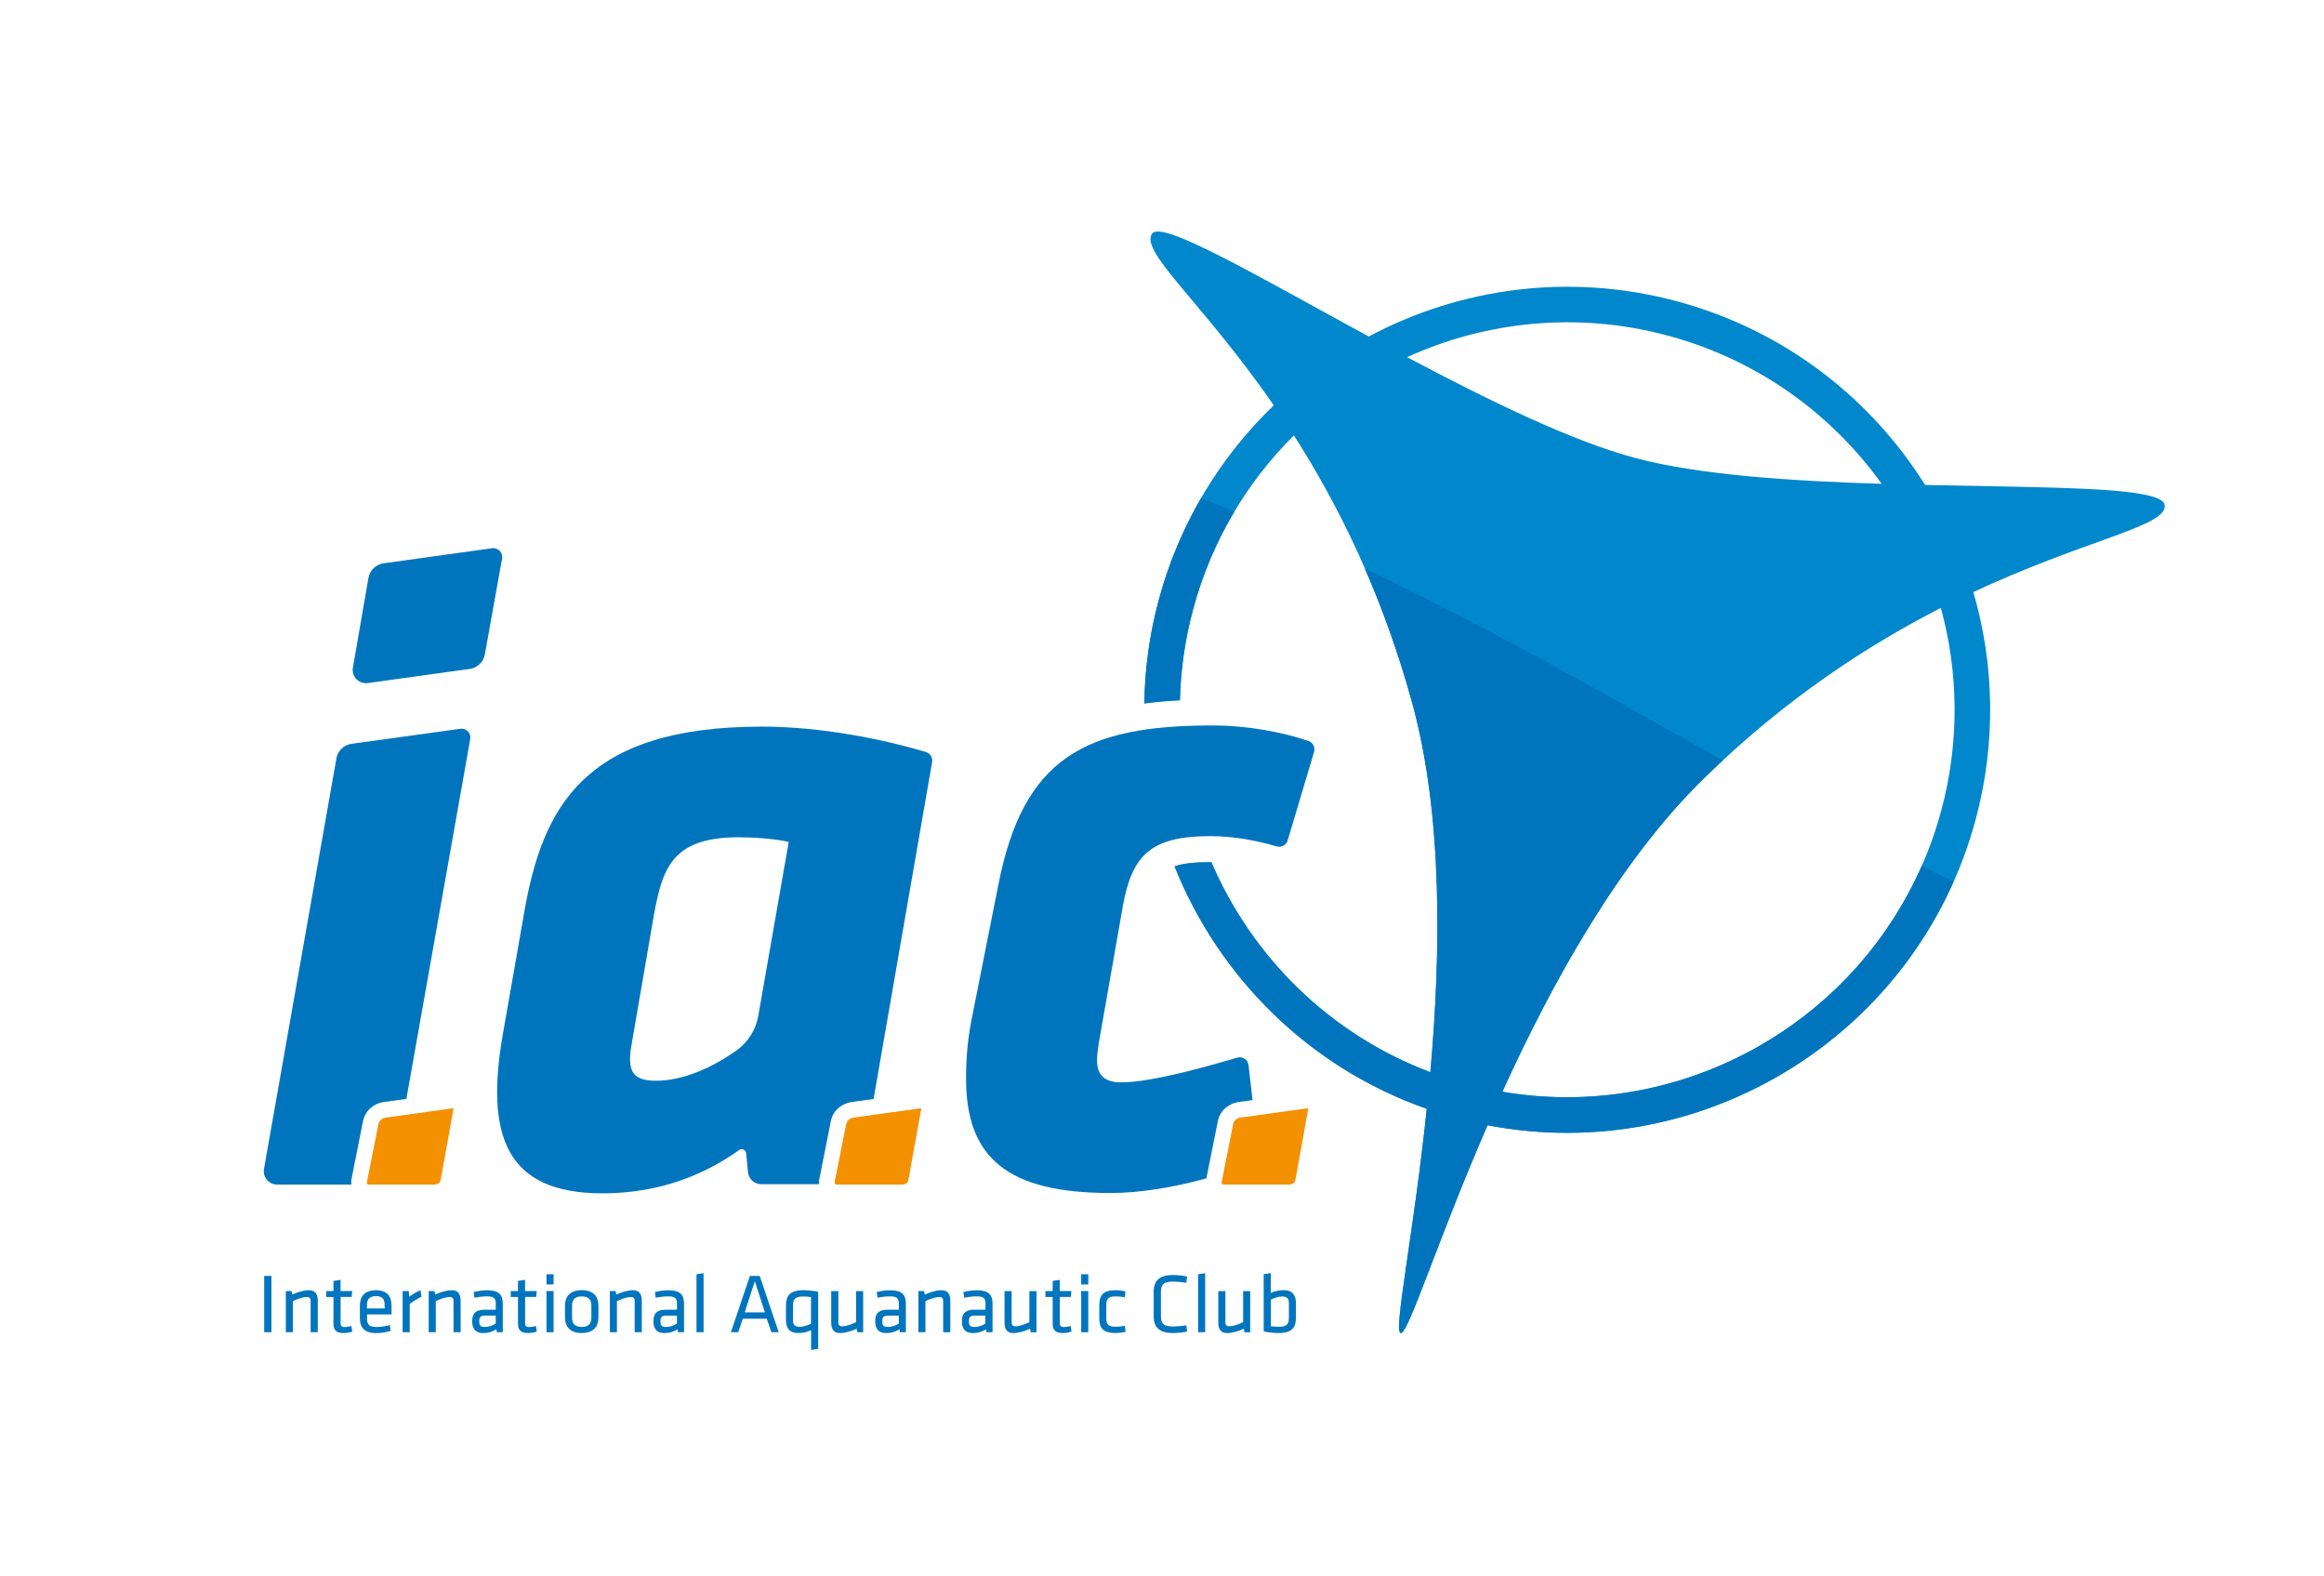<?xml version="1.0" encoding="utf-8"?>
<!-- Generator: Adobe Illustrator 23.0.0, SVG Export Plug-In . SVG Version: 6.00 Build 0)  -->
<svg version="1.1" id="Ebene_1" xmlns="http://www.w3.org/2000/svg" xmlns:xlink="http://www.w3.org/1999/xlink" x="0px" y="0px"
	 viewBox="0 0 445.89 302.28" style="enable-background:new 0 0 445.89 302.28;" xml:space="preserve">
<style type="text/css">
	.st0{fill:#0075BE;}
	.st1{fill:#F39100;}
	.st2{fill:#0087CC;}
</style>
<g>
	<path class="st0" d="M88.32,139.8l-20.88,2.88c-1.46,0.2-2.63,1.32-2.89,2.78l-13.9,78.77c-0.28,1.56,0.93,2.99,2.51,2.99h14.25
		c-0.03-0.3-0.04-0.6,0.01-0.91l0.01-0.06l0.01-0.06l2.2-11.09c0.46-2.31,2.34-3.42,3.82-3.68l0.05-0.01l0.05-0.01l4.41-0.61
		l12.25-69.02C90.43,140.64,89.47,139.64,88.32,139.8z"/>
	<g>
		<path class="st0" d="M52.08,255.55h-1.39v-10.8h1.39V255.55z"/>
		<path class="st0" d="M59.6,255.55v-6.03c0-0.52-0.26-0.73-0.76-0.73c-0.58,0-1.8,0.36-2.64,0.79v5.97h-1.36v-7.9h1.1l0.13,0.68
			c0.88-0.42,2.24-0.84,3.18-0.84c1.26,0,1.72,0.79,1.72,2.01v6.05H59.6z"/>
		<path class="st0" d="M67.59,255.42c-0.49,0.18-1.07,0.29-1.65,0.29c-1.33,0-1.96-0.49-1.96-1.8v-5.12h-1.39v-1.13h1.39v-1.95
			l1.36-0.2v2.14h2.24l-0.11,1.13h-2.12v4.9c0,0.58,0.08,0.88,0.81,0.88c0.37,0,0.76-0.07,1.26-0.2L67.59,255.42z"/>
		<path class="st0" d="M72.29,254.55c0.78,0,1.64-0.15,2.5-0.37l0.18,1.09c-0.75,0.28-1.8,0.45-2.79,0.45
			c-2.33,0-3.13-1.12-3.13-2.9v-2.37c0-1.64,0.75-2.95,3.1-2.95c2.33,0,2.97,1.35,2.97,2.98v1.65h-4.7v0.66
			C70.41,254.04,70.75,254.55,72.29,254.55z M70.41,251h3.39v-0.65c0-1.1-0.37-1.72-1.65-1.72c-1.28,0-1.74,0.62-1.74,1.72V251z"/>
		<path class="st0" d="M80.86,248.74c-0.75,0.36-1.61,0.91-2.25,1.36v5.45h-1.36v-7.9h1.18l0.08,1.1c0.58-0.45,1.39-0.94,2.17-1.26
			L80.86,248.74z"/>
		<path class="st0" d="M87.01,255.55v-6.03c0-0.52-0.26-0.73-0.76-0.73c-0.58,0-1.8,0.36-2.64,0.79v5.97h-1.36v-7.9h1.1l0.13,0.68
			c0.88-0.42,2.24-0.84,3.18-0.84c1.26,0,1.72,0.79,1.72,2.01v6.05H87.01z"/>
		<path class="st0" d="M96.47,255.55h-1.15l-0.08-0.58c-0.7,0.49-1.61,0.75-2.56,0.75c-1.48,0-2.09-0.88-2.09-2.27
			c0-1.64,0.83-2.22,2.42-2.22h2.11v-1.23c0-0.99-0.44-1.33-1.72-1.33c-0.76,0-1.75,0.13-2.37,0.26l-0.15-1.09
			c0.75-0.19,1.75-0.34,2.59-0.34c2.25,0,3,0.88,3,2.56V255.55z M95.11,252.36H93.1c-0.84,0-1.15,0.26-1.15,1.05
			c0,0.81,0.15,1.13,1.12,1.13c0.68,0,1.44-0.26,2.04-0.65V252.36z"/>
		<path class="st0" d="M102.99,255.42c-0.49,0.18-1.07,0.29-1.65,0.29c-1.33,0-1.96-0.49-1.96-1.8v-5.12h-1.39v-1.13h1.39v-1.95
			l1.36-0.2v2.14h2.24l-0.11,1.13h-2.12v4.9c0,0.58,0.08,0.88,0.81,0.88c0.37,0,0.76-0.07,1.26-0.2L102.99,255.42z"/>
		<path class="st0" d="M104.85,246.39v-1.96h1.36v1.96H104.85z M104.85,255.55v-7.9h1.36v7.9H104.85z"/>
		<path class="st0" d="M111.61,255.71c-2.3,0-3.21-1.31-3.21-2.97v-2.29c0-1.65,0.91-2.97,3.21-2.97c2.3,0,3.21,1.31,3.21,2.97v2.29
			C114.82,254.4,113.91,255.71,111.61,255.71z M111.61,248.68c-1.23,0-1.85,0.58-1.85,1.74v2.38c0,1.15,0.62,1.74,1.85,1.74
			c1.23,0,1.85-0.58,1.85-1.74v-2.38C113.46,249.26,112.84,248.68,111.61,248.68z"/>
		<path class="st0" d="M121.77,255.55v-6.03c0-0.52-0.26-0.73-0.76-0.73c-0.58,0-1.8,0.36-2.64,0.79v5.97h-1.36v-7.9h1.1l0.13,0.68
			c0.88-0.42,2.24-0.84,3.18-0.84c1.26,0,1.72,0.79,1.72,2.01v6.05H121.77z"/>
		<path class="st0" d="M131.24,255.55h-1.15l-0.08-0.58c-0.7,0.49-1.61,0.75-2.56,0.75c-1.48,0-2.09-0.88-2.09-2.27
			c0-1.64,0.83-2.22,2.42-2.22h2.11v-1.23c0-0.99-0.44-1.33-1.72-1.33c-0.76,0-1.75,0.13-2.37,0.26l-0.15-1.09
			c0.75-0.19,1.75-0.34,2.59-0.34c2.25,0,3,0.88,3,2.56V255.55z M129.88,252.36h-2.01c-0.84,0-1.15,0.26-1.15,1.05
			c0,0.81,0.15,1.13,1.12,1.13c0.68,0,1.44-0.26,2.04-0.65V252.36z"/>
		<path class="st0" d="M133.63,255.55v-11.12l1.36-0.2v11.32H133.63z"/>
		<path class="st0" d="M149.41,255.55H148l-0.89-2.59h-4.59l-0.88,2.59h-1.41l3.65-10.8h1.88L149.41,255.55z M144.82,245.76
			l-1.93,5.98h3.86L144.82,245.76z"/>
		<path class="st0" d="M150.8,250.44c0-1.8,0.65-2.95,3.36-2.95c0.73,0,1.91,0.1,2.82,0.31v10.94l-1.36,0.2v-3.78
			c-0.55,0.29-1.49,0.55-2.5,0.55c-1.64,0-2.32-0.96-2.32-2.46V250.44z M155.61,248.81c-0.53-0.08-1.07-0.11-1.56-0.11
			c-1.61,0-1.9,0.65-1.9,1.7v2.9c0,0.81,0.36,1.22,1.28,1.22c0.7,0,1.64-0.34,2.17-0.6V248.81z"/>
		<path class="st0" d="M160.85,247.66v6.03c0,0.52,0.26,0.73,0.76,0.73c0.58,0,1.8-0.36,2.64-0.79v-5.97h1.36v7.9h-1.1l-0.13-0.68
			c-0.88,0.42-2.24,0.84-3.18,0.84c-1.26,0-1.72-0.79-1.72-2.01v-6.05H160.85z"/>
		<path class="st0" d="M173.8,255.55h-1.15l-0.08-0.58c-0.7,0.49-1.6,0.75-2.56,0.75c-1.48,0-2.09-0.88-2.09-2.27
			c0-1.64,0.83-2.22,2.42-2.22h2.11v-1.23c0-0.99-0.44-1.33-1.72-1.33c-0.76,0-1.75,0.13-2.37,0.26l-0.15-1.09
			c0.75-0.19,1.75-0.34,2.59-0.34c2.25,0,3,0.88,3,2.56V255.55z M172.44,252.36h-2.01c-0.84,0-1.15,0.26-1.15,1.05
			c0,0.81,0.15,1.13,1.12,1.13c0.68,0,1.44-0.26,2.04-0.65V252.36z"/>
		<path class="st0" d="M180.96,255.55v-6.03c0-0.52-0.26-0.73-0.76-0.73c-0.58,0-1.8,0.36-2.64,0.79v5.97h-1.36v-7.9h1.1l0.13,0.68
			c0.88-0.42,2.24-0.84,3.18-0.84c1.26,0,1.72,0.79,1.72,2.01v6.05H180.96z"/>
		<path class="st0" d="M190.43,255.55h-1.15l-0.08-0.58c-0.7,0.49-1.6,0.75-2.56,0.75c-1.48,0-2.09-0.88-2.09-2.27
			c0-1.64,0.83-2.22,2.42-2.22h2.11v-1.23c0-0.99-0.44-1.33-1.72-1.33c-0.76,0-1.75,0.13-2.37,0.26l-0.15-1.09
			c0.75-0.19,1.75-0.34,2.59-0.34c2.25,0,3,0.88,3,2.56V255.55z M189.06,252.36h-2.01c-0.84,0-1.15,0.26-1.15,1.05
			c0,0.81,0.15,1.13,1.12,1.13c0.68,0,1.44-0.26,2.04-0.65V252.36z"/>
		<path class="st0" d="M194.1,247.66v6.03c0,0.52,0.26,0.73,0.76,0.73c0.58,0,1.8-0.36,2.64-0.79v-5.97h1.36v7.9h-1.1l-0.13-0.68
			c-0.88,0.42-2.24,0.84-3.18,0.84c-1.26,0-1.72-0.79-1.72-2.01v-6.05H194.1z"/>
		<path class="st0" d="M205.58,255.42c-0.49,0.18-1.07,0.29-1.65,0.29c-1.33,0-1.96-0.49-1.96-1.8v-5.12h-1.39v-1.13h1.39v-1.95
			l1.36-0.2v2.14h2.24l-0.11,1.13h-2.12v4.9c0,0.58,0.08,0.88,0.81,0.88c0.37,0,0.76-0.07,1.27-0.2L205.58,255.42z"/>
		<path class="st0" d="M207.44,246.39v-1.96h1.36v1.96H207.44z M207.44,255.55v-7.9h1.36v7.9H207.44z"/>
		<path class="st0" d="M210.91,252.84v-2.48c0-1.82,0.68-2.87,3.14-2.87c0.7,0,1.48,0.11,1.88,0.24l-0.11,1.13
			c-0.62-0.13-1.18-0.18-1.74-0.18c-1.36,0-1.82,0.39-1.82,1.62v2.58c0,1.23,0.45,1.62,1.82,1.62c0.55,0,1.12-0.05,1.74-0.18
			l0.13,1.14c-0.41,0.13-1.2,0.24-1.9,0.24C211.53,255.71,210.91,254.66,210.91,252.84z"/>
		<path class="st0" d="M222.74,252.46c0,1.51,0.58,1.99,2.35,1.99c0.65,0,1.7-0.08,2.53-0.23l0.15,1.2
			c-0.78,0.18-1.91,0.29-2.72,0.29c-2.64,0-3.7-1.14-3.7-3.18v-4.77c0-2.04,1.05-3.18,3.7-3.18c0.81,0,1.95,0.11,2.72,0.29
			l-0.15,1.2c-0.83-0.15-1.88-0.23-2.53-0.23c-1.77,0-2.35,0.49-2.35,1.99V252.46z"/>
		<path class="st0" d="M229.87,255.55v-11.12l1.36-0.2v11.32H229.87z"/>
		<path class="st0" d="M235.11,247.66v6.03c0,0.52,0.26,0.73,0.76,0.73c0.58,0,1.8-0.36,2.64-0.79v-5.97h1.36v7.9h-1.1l-0.13-0.68
			c-0.88,0.42-2.24,0.84-3.18,0.84c-1.26,0-1.72-0.79-1.72-2.01v-6.05H235.11z"/>
		<path class="st0" d="M248.64,252.76c0,1.8-0.65,2.95-3.36,2.95c-0.73,0-1.91-0.1-2.82-0.31v-10.98l1.36-0.2v3.81
			c0.55-0.29,1.49-0.55,2.5-0.55c1.64,0,2.32,0.96,2.32,2.46V252.76z M243.83,254.4c0.53,0.08,1.07,0.11,1.56,0.11
			c1.6,0,1.9-0.65,1.9-1.7v-2.9c0-0.81-0.36-1.22-1.28-1.22c-0.7,0-1.64,0.34-2.17,0.6V254.4z"/>
	</g>
	<path class="st0" d="M157.18,226.31l0.01-0.06l0.01-0.06l2.2-11.09c0.46-2.31,2.34-3.42,3.82-3.68l0.05-0.01l0.05-0.01l4.29-0.59
		l11.23-64.63c0.15-0.85-0.37-1.69-1.19-1.93c-11.53-3.4-22.79-4.87-31.45-4.87c-33.97,0-42.1,15.21-45.64,35.74l-4.07,23.18
		c-3.36,19.28,0.35,30.61,19.11,30.61c11.59,0,20.24-4.03,26.23-8.32c0.53-0.38,1.27-0.03,1.33,0.62l0.35,3.63
		c0.12,1.31,1.22,2.31,2.54,2.31h11.11C157.13,226.86,157.14,226.59,157.18,226.31z M145.48,194.9c-0.48,2.73-2.04,5.13-4.32,6.71
		c-4.84,3.36-10.24,5.7-15.3,5.7c-4.42,0-5.48-1.77-4.78-6.37l4.42-25.65c1.59-8.31,3.18-14.68,16.1-14.68
		c2.65,0,6.37,0.18,9.73,0.88L145.48,194.9z"/>
	<path class="st0" d="M233.65,215.1c0.46-2.31,2.34-3.42,3.82-3.68l0.05-0.01l0.05-0.01l2.75-0.38l-0.77-6.7
		c-0.12-1.05-1.15-1.74-2.16-1.44c-6.36,1.86-16.56,4.74-22.31,4.74c-3.18,0-4.6-1.41-4.6-4.25c0-0.88,0.18-2.3,0.35-3.36l4.6-26.18
		c1.77-9.91,5.48-13.44,16.81-13.44c4.34,0,8.82,0.82,12.72,1.97c0.89,0.27,1.83-0.25,2.1-1.15l5.06-16.98
		c0.26-0.87-0.21-1.8-1.07-2.09c-4.89-1.68-11.6-2.98-18.47-2.98c-24.41,0-36.27,6.19-41.04,30.6l-4.78,24.06
		c-1.06,4.95-1.41,8.67-1.41,13.09c0,15.21,7.96,21.94,27.77,21.94c5.64,0,12.33-1.13,18.34-2.82L233.65,215.1z"/>
	<path class="st1" d="M70.75,227.22l12.67,0c0.35-0.01,1.01-0.15,1.15-0.96l2.43-13.51c0.01-0.04,0.01-0.1,0-0.16
		c-0.04,0-0.09,0.01-0.14,0.01l-12.89,1.78c-0.18,0.03-1.17,0.25-1.38,1.31l-2.2,11.09C70.36,226.99,70.44,227.22,70.75,227.22z"/>
	<path class="st1" d="M160.49,227.22l12.67,0c0.35-0.01,1.01-0.15,1.15-0.96l2.43-13.51c0.01-0.04,0.01-0.1,0-0.16
		c-0.04,0-0.09,0.01-0.14,0.01l-12.89,1.78c-0.18,0.03-1.17,0.25-1.38,1.31l-2.2,11.09C160.11,226.99,160.19,227.22,160.49,227.22z"
		/>
	<path class="st1" d="M234.74,227.22l12.67,0c0.35-0.01,1.01-0.15,1.15-0.96l2.43-13.51c0.01-0.04,0.01-0.1,0-0.16
		c-0.04,0-0.09,0.01-0.14,0.01l-12.89,1.78c-0.18,0.03-1.17,0.25-1.38,1.31l-2.2,11.09C234.35,226.99,234.43,227.22,234.74,227.22z"
		/>
	<path class="st0" d="M70.69,110.86l-2.98,17.21c-0.3,1.7,1.15,3.2,2.86,2.96l19.57-2.72c1.46-0.2,2.62-1.32,2.88-2.77l3.31-18.39
		c0.2-1.14-0.76-2.15-1.91-1.99l-20.85,2.9C72.11,108.28,70.94,109.41,70.69,110.86z"/>
	<g>
		<path class="st2" d="M415.31,96.88c-0.08-0.71-1.02-1.28-2.69-1.73c-6.5-1.74-23.92-1.69-43.26-2.12
			c-10.51-16.75-27.11-29.74-47.67-35.25c-20.63-5.53-41.57-2.55-59.08,6.77c-21.41-11.63-39.74-22.4-41.57-19.73
			c-2.39,3.49,9.66,13.13,23.35,32.93c-10.3,9.9-18.12,22.63-22.08,37.41c-1.77,6.6-2.66,13.24-2.75,19.78
			c2.18-0.3,4.46-0.5,6.83-0.62c0.14-5.76,0.96-11.59,2.52-17.4c3.51-13.11,10.34-24.46,19.34-33.4
			c8.32,13.02,16.81,29.81,22.7,51.25c5.95,21.65,5.51,48.2,3.5,70.91c-19.41-7.31-34.25-22.19-42.02-40.29c-0.06,0-0.12,0-0.18,0
			c-3.07,0-5.25,0.23-6.88,0.8c8.46,21.14,25.66,38.52,48.39,46.5c-2.55,24.26-6.43,42.62-5.01,43.01
			c1.41,0.38,6.93-17.49,16.66-39.86c41.36,7.96,82.59-17.37,93.66-58.69c3.97-14.83,3.55-29.82-0.46-43.58
			c20.73-9.68,35.63-12.31,36.67-16.07l0.01-0.04C415.34,97.28,415.34,97.08,415.31,96.88z M269.97,68.51
			c15.14-6.89,32.67-8.78,49.96-4.15c17.23,4.62,31.43,14.97,41.1,28.45c-17.27-0.53-35.05-1.68-47.3-4.96
			C301.44,84.56,285.32,76.67,269.97,68.51z M372.48,155.39c-10,37.32-46.88,60.4-84.23,54.03c9.48-20.83,22.39-44.27,38.81-60.26
			c15.77-15.36,31.55-25.51,45.32-32.55C375.75,128.91,376.01,142.22,372.48,155.39z"/>
		<g>
			<path class="st0" d="M228.89,116.92c1.82-6.78,4.53-13.09,7.96-18.83c-2.12-0.85-4.27-1.69-6.43-2.51
				c-3.48,6.01-6.24,12.56-8.12,19.58c-1.77,6.6-2.66,13.24-2.75,19.78c2.18-0.3,4.46-0.5,6.83-0.62
				C226.51,128.56,227.33,122.73,228.89,116.92z"/>
			<path class="st0" d="M368.69,166.12c-13.59,30.9-46.82,49.04-80.45,43.31c9.48-20.83,22.39-44.27,38.81-60.26
				c1.16-1.13,2.33-2.23,3.49-3.31c-14.73-8.24-29.49-16.72-46.47-25.65c-7.52-3.95-14.86-7.66-22.22-11.16
				c3.37,7.72,6.47,16.27,9.07,25.72c5.95,21.65,5.51,48.2,3.5,70.91c-19.41-7.31-34.25-22.19-42.02-40.29c-0.06,0-0.11,0-0.16,0
				c-3.07,0-5.26,0.23-6.89,0.81c8.46,21.14,25.66,38.52,48.39,46.5c-2.55,24.26-6.43,42.62-5.01,43.01
				c1.41,0.38,6.93-17.49,16.66-39.86c37.21,7.16,74.3-12.63,89.43-46.76C372.75,168.1,370.71,167.11,368.69,166.12z"/>
		</g>
	</g>
</g>
</svg>
